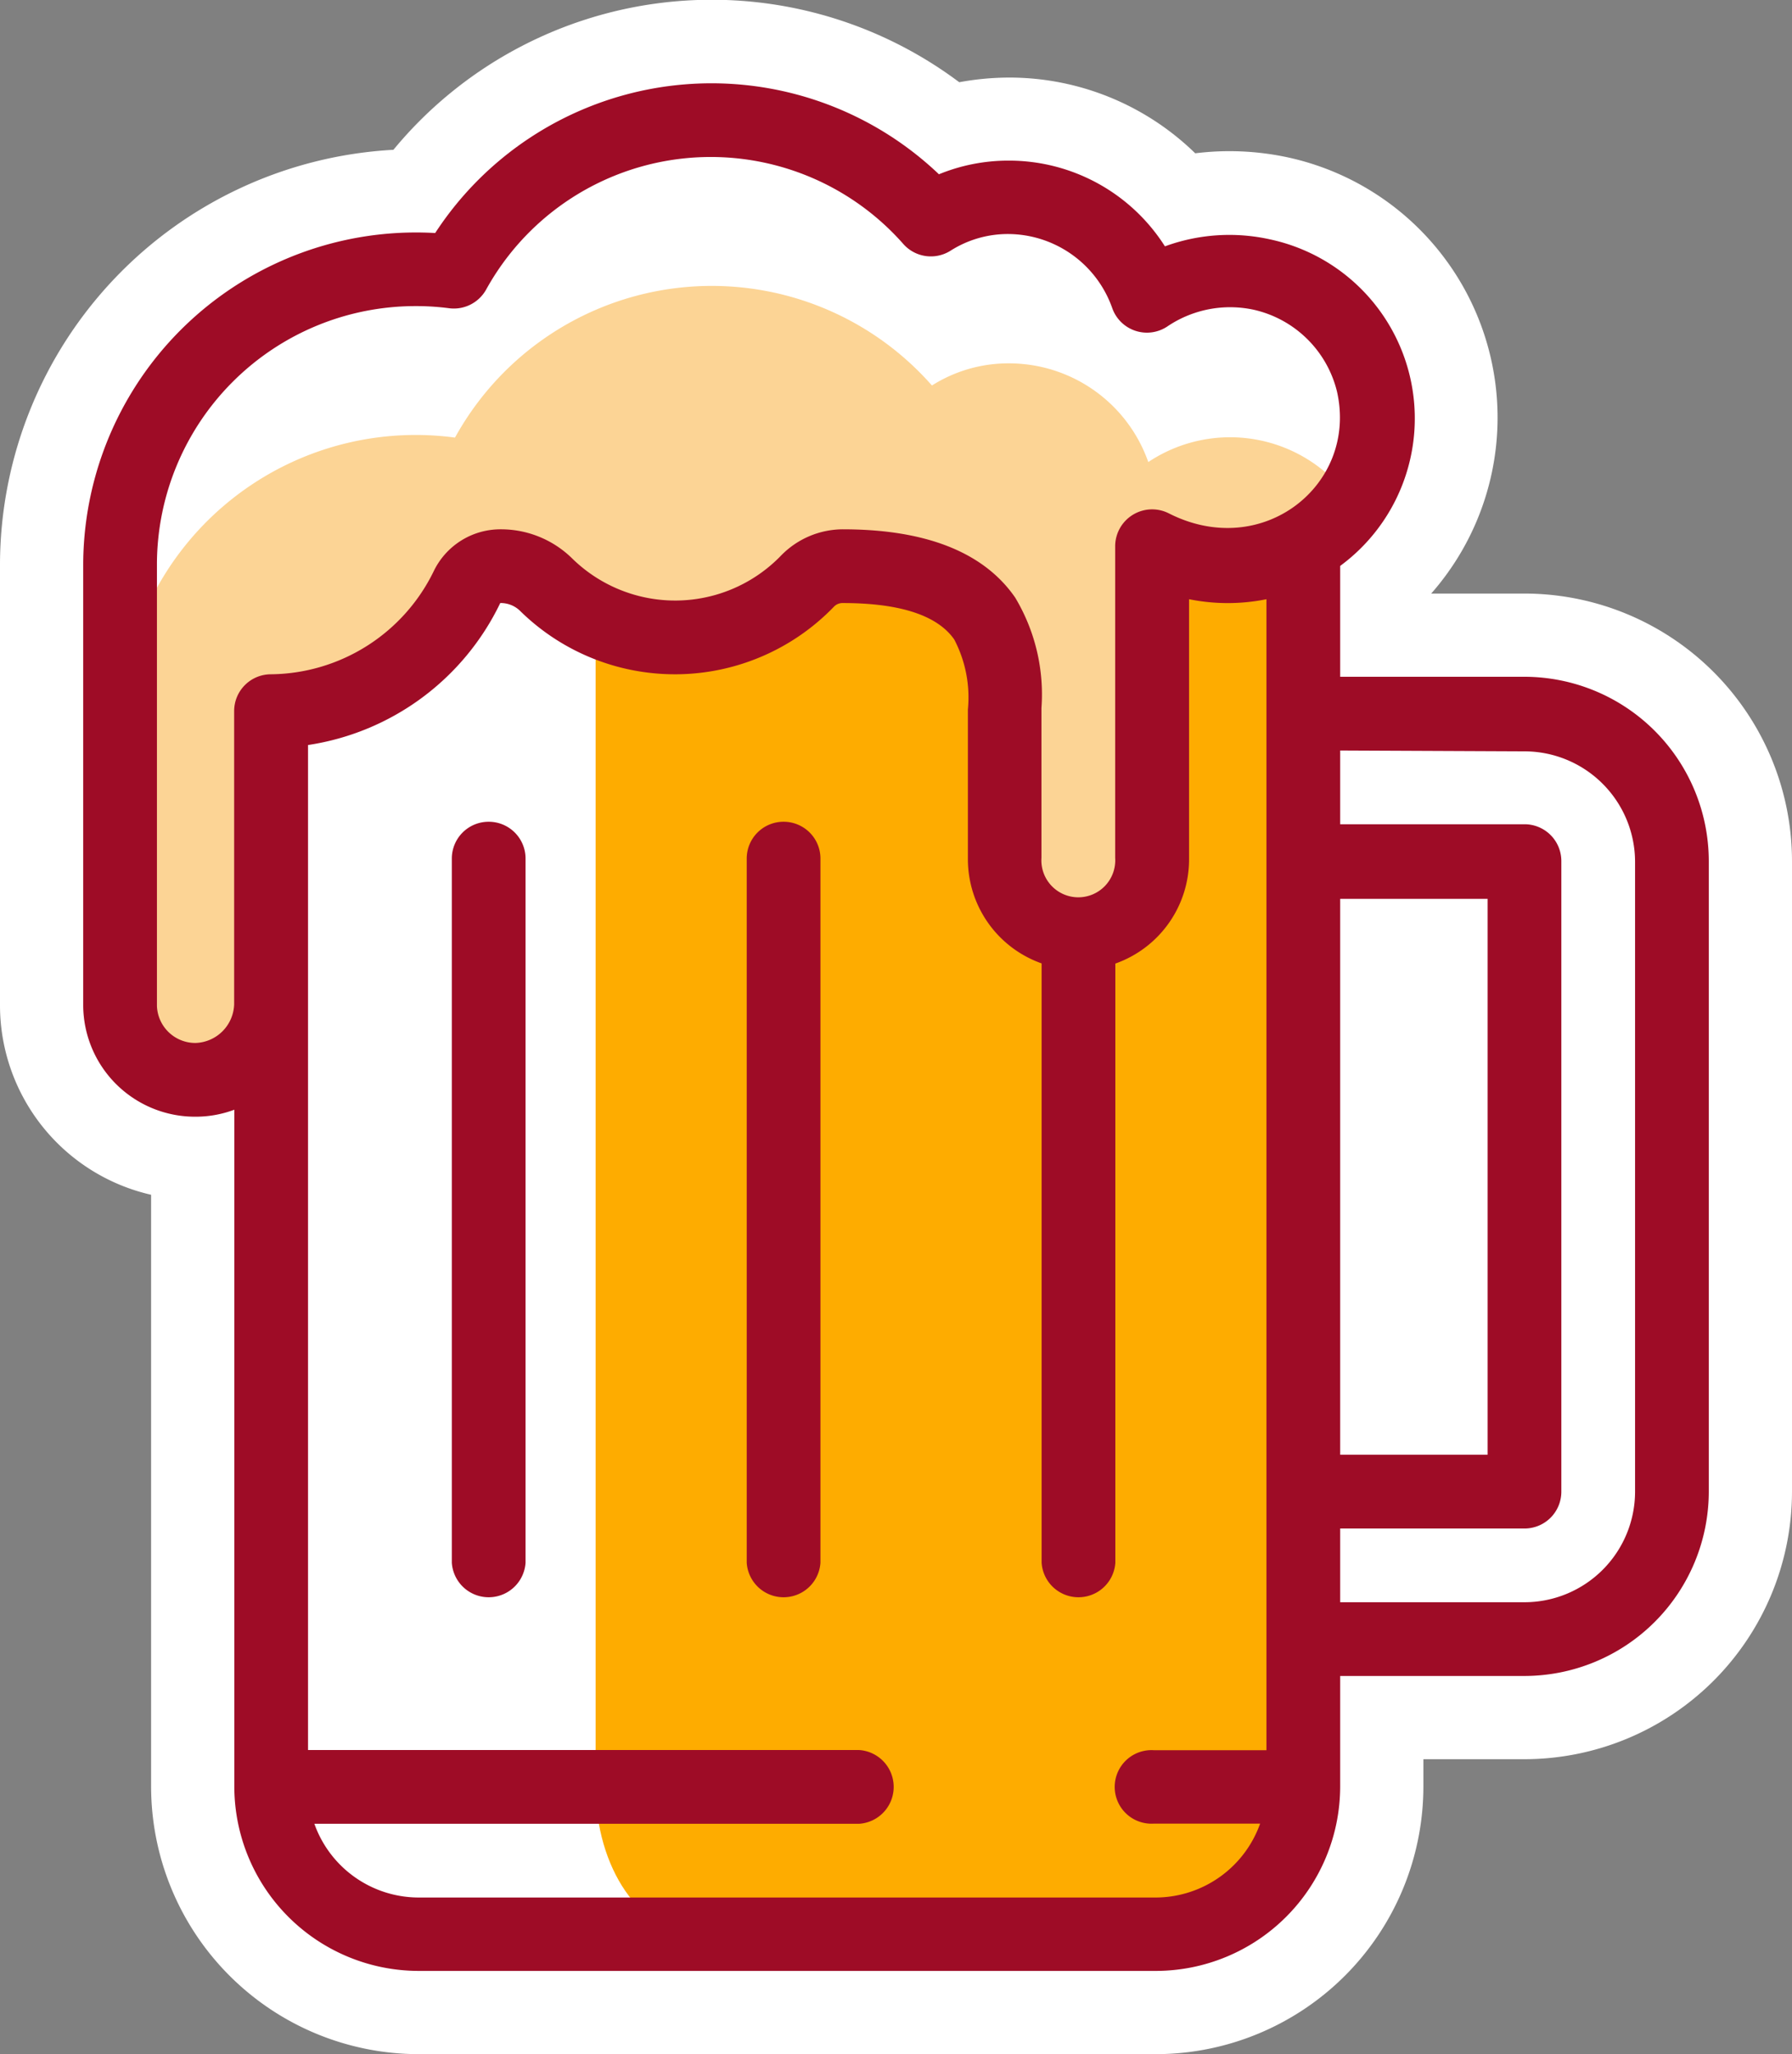 <svg xmlns="http://www.w3.org/2000/svg" viewBox="0 0 107.68 123.41"><rect x="0" y="0" width="107.68" height="123.41" fill="#808080" stroke="none"/><defs><style>.cls-1{fill:#fff;}.cls-2{fill:#feac00;}.cls-3{fill:#fcd495;}.cls-4{fill:#9e0c26;}</style></defs><g id="Capa_2" data-name="Capa 2"><g id="Capa_1-2" data-name="Capa 1"><path class="cls-1" d="M25.16,118.41h44.3a11.09,11.09,0,0,0,11.07-11.08v-6.64H91.61a11.09,11.09,0,0,0,11.07-11.08V51.74A11.09,11.09,0,0,0,91.61,40.66H80.53V34a11,11,0,0,0-4.22-19.62A11.26,11.26,0,0,0,70,14.8,11.1,11.1,0,0,0,60.6,9.65a11,11,0,0,0-4.18.82A19.82,19.82,0,0,0,26.15,14,20,20,0,0,0,5,33.86V60.44a6.72,6.72,0,0,0,6.76,6.65,6.63,6.63,0,0,0,2.32-.42v40.66a11.09,11.09,0,0,0,11.08,11.08Z"/><path class="cls-1" d="M69.46,123.41H25.16A16.09,16.09,0,0,1,9.08,107.33V71.78A11.68,11.68,0,0,1,0,60.44V33.86A25,25,0,0,1,23.64,9a24.8,24.8,0,0,1,34-4.06,16.69,16.69,0,0,1,3-.28A16,16,0,0,1,71.82,9.21a16.67,16.67,0,0,1,5.54.24A16,16,0,0,1,86,35.66h5.61a16.09,16.09,0,0,1,16.07,16.08V89.61a16.09,16.09,0,0,1-16.07,16.08H85.53v1.64A16.09,16.09,0,0,1,69.46,123.41ZM19.08,59.46v47.87a6.09,6.09,0,0,0,6.08,6.08h44.3a6.08,6.08,0,0,0,6.07-6.08V95.69H91.61a6.08,6.08,0,0,0,6.07-6.08V51.74a6.08,6.08,0,0,0-6.07-6.08H75.53V31.46l2-1.5a6,6,0,0,0-2.27-10.73,6.21,6.21,0,0,0-3.53.24l-3.81,1.45-2.19-3.44a6.11,6.11,0,0,0-5.13-2.83,5.82,5.82,0,0,0-2.27.45l-3,1.23L53,14.11a14.82,14.82,0,0,0-22.67,2.63l-1.58,2.4L25.87,19a15,15,0,0,0-11.2,4.09A14.73,14.73,0,0,0,10,33.86V60.44a1.71,1.71,0,0,0,1.76,1.65,1.6,1.6,0,0,0,.57-.11Z"/><path class="cls-2" d="M78.3,32.79l-42.51.12v74.42c0,4.9,2.72,8.86,6.07,8.86H72.24c3.36,0,6.08-4,6.08-8.86V32.83Z"/><path class="cls-3" d="M81.21,30.11A8.85,8.85,0,0,0,69,27.76a8.87,8.87,0,0,0-8.36-5.93A8.58,8.58,0,0,0,56,23.16a17.62,17.62,0,0,0-28.66,3.13A17.76,17.76,0,0,0,7.22,43.83V60.44a4.53,4.53,0,0,0,4.54,4.43,4.62,4.62,0,0,0,4.54-4.48V42.72a13.23,13.23,0,0,0,11.78-7.47,2.21,2.21,0,0,1,2-1.23,3.87,3.87,0,0,1,2.73,1.09,11.06,11.06,0,0,0,15.72-.2A3,3,0,0,1,50.63,34c9.86,0,9.75,5.64,9.75,8.7v8.86a4.43,4.43,0,0,0,8.86,0V32.88a9.23,9.23,0,0,0,12-2.77Z"/><path class="cls-4" d="M29.37,49.37a2.21,2.21,0,0,0-2.22,2.21V93.89a2.22,2.22,0,0,0,4.43,0V51.58a2.21,2.21,0,0,0-2.21-2.21Z"/><path class="cls-4" d="M47.09,49.37a2.21,2.21,0,0,0-2.22,2.21V93.89a2.22,2.22,0,0,0,4.43,0V51.58a2.21,2.21,0,0,0-2.21-2.21Z"/><path class="cls-4" d="M25.16,118.41h44.3a11.09,11.09,0,0,0,11.07-11.08v-6.64H91.61a11.09,11.09,0,0,0,11.07-11.08V51.74A11.09,11.09,0,0,0,91.61,40.66H80.53V34a11,11,0,0,0-4.22-19.62A11.26,11.26,0,0,0,70,14.8,11.1,11.1,0,0,0,60.6,9.65a11,11,0,0,0-4.18.82A19.82,19.82,0,0,0,26.15,14,20,20,0,0,0,5,33.86V60.44a6.72,6.72,0,0,0,6.76,6.65,6.63,6.63,0,0,0,2.32-.42v40.66a11.09,11.09,0,0,0,11.08,11.08ZM69.46,114H25.16a6.66,6.66,0,0,1-6.27-4.43H51.63a2.22,2.22,0,0,0,0-4.43H18.51V44.76a15.35,15.35,0,0,0,11.55-8.53,1.66,1.66,0,0,1,1.18.46,13.27,13.27,0,0,0,18.87-.24.71.71,0,0,1,.52-.22c3.45,0,5.7.74,6.71,2.19a7.5,7.5,0,0,1,.82,4.2v9a6.64,6.64,0,0,0,4.43,6.26V93.89a2.22,2.22,0,0,0,4.43,0v-36a6.64,6.64,0,0,0,4.43-6.26V36a11.74,11.74,0,0,0,4.65,0v69.15H69.34a2.21,2.21,0,1,0,0,4.41h6.38A6.68,6.68,0,0,1,69.46,114ZM80.53,54h8.86V87.4H80.53Zm11.08-8.86a6.65,6.65,0,0,1,6.64,6.65V89.61a6.65,6.65,0,0,1-6.64,6.65H80.53V91.83H91.61a2.21,2.21,0,0,0,2.21-2.22V51.74a2.21,2.21,0,0,0-2.21-2.22H80.53V45.09ZM11.76,62.66a2.31,2.31,0,0,1-2.33-2.22V33.86A15.54,15.54,0,0,1,25,18.39a15.18,15.18,0,0,1,2,.13,2.22,2.22,0,0,0,2.21-1.12,15.42,15.42,0,0,1,25.08-2.73,2.21,2.21,0,0,0,2.83.39,6.41,6.41,0,0,1,3.44-1,6.66,6.66,0,0,1,6.27,4.44,2.21,2.21,0,0,0,3.32,1.11,6.73,6.73,0,0,1,5.19-1,6.66,6.66,0,0,1,5,4.92c1.26,5.59-4.47,10.18-10.11,7.31a2.22,2.22,0,0,0-3.22,2v18.7a2.22,2.22,0,1,1-4.43,0v-9A11.31,11.31,0,0,0,61,35.9c-1.88-2.72-5.36-4.1-10.35-4.1a5.21,5.21,0,0,0-3.71,1.57,8.84,8.84,0,0,1-12.58.16,6.1,6.1,0,0,0-4.28-1.73,4.45,4.45,0,0,0-4,2.48,11,11,0,0,1-9.81,6.23,2.21,2.21,0,0,0-2.2,2.21V60.34a2.4,2.4,0,0,1-2.32,2.32Z"/></g></g></svg>